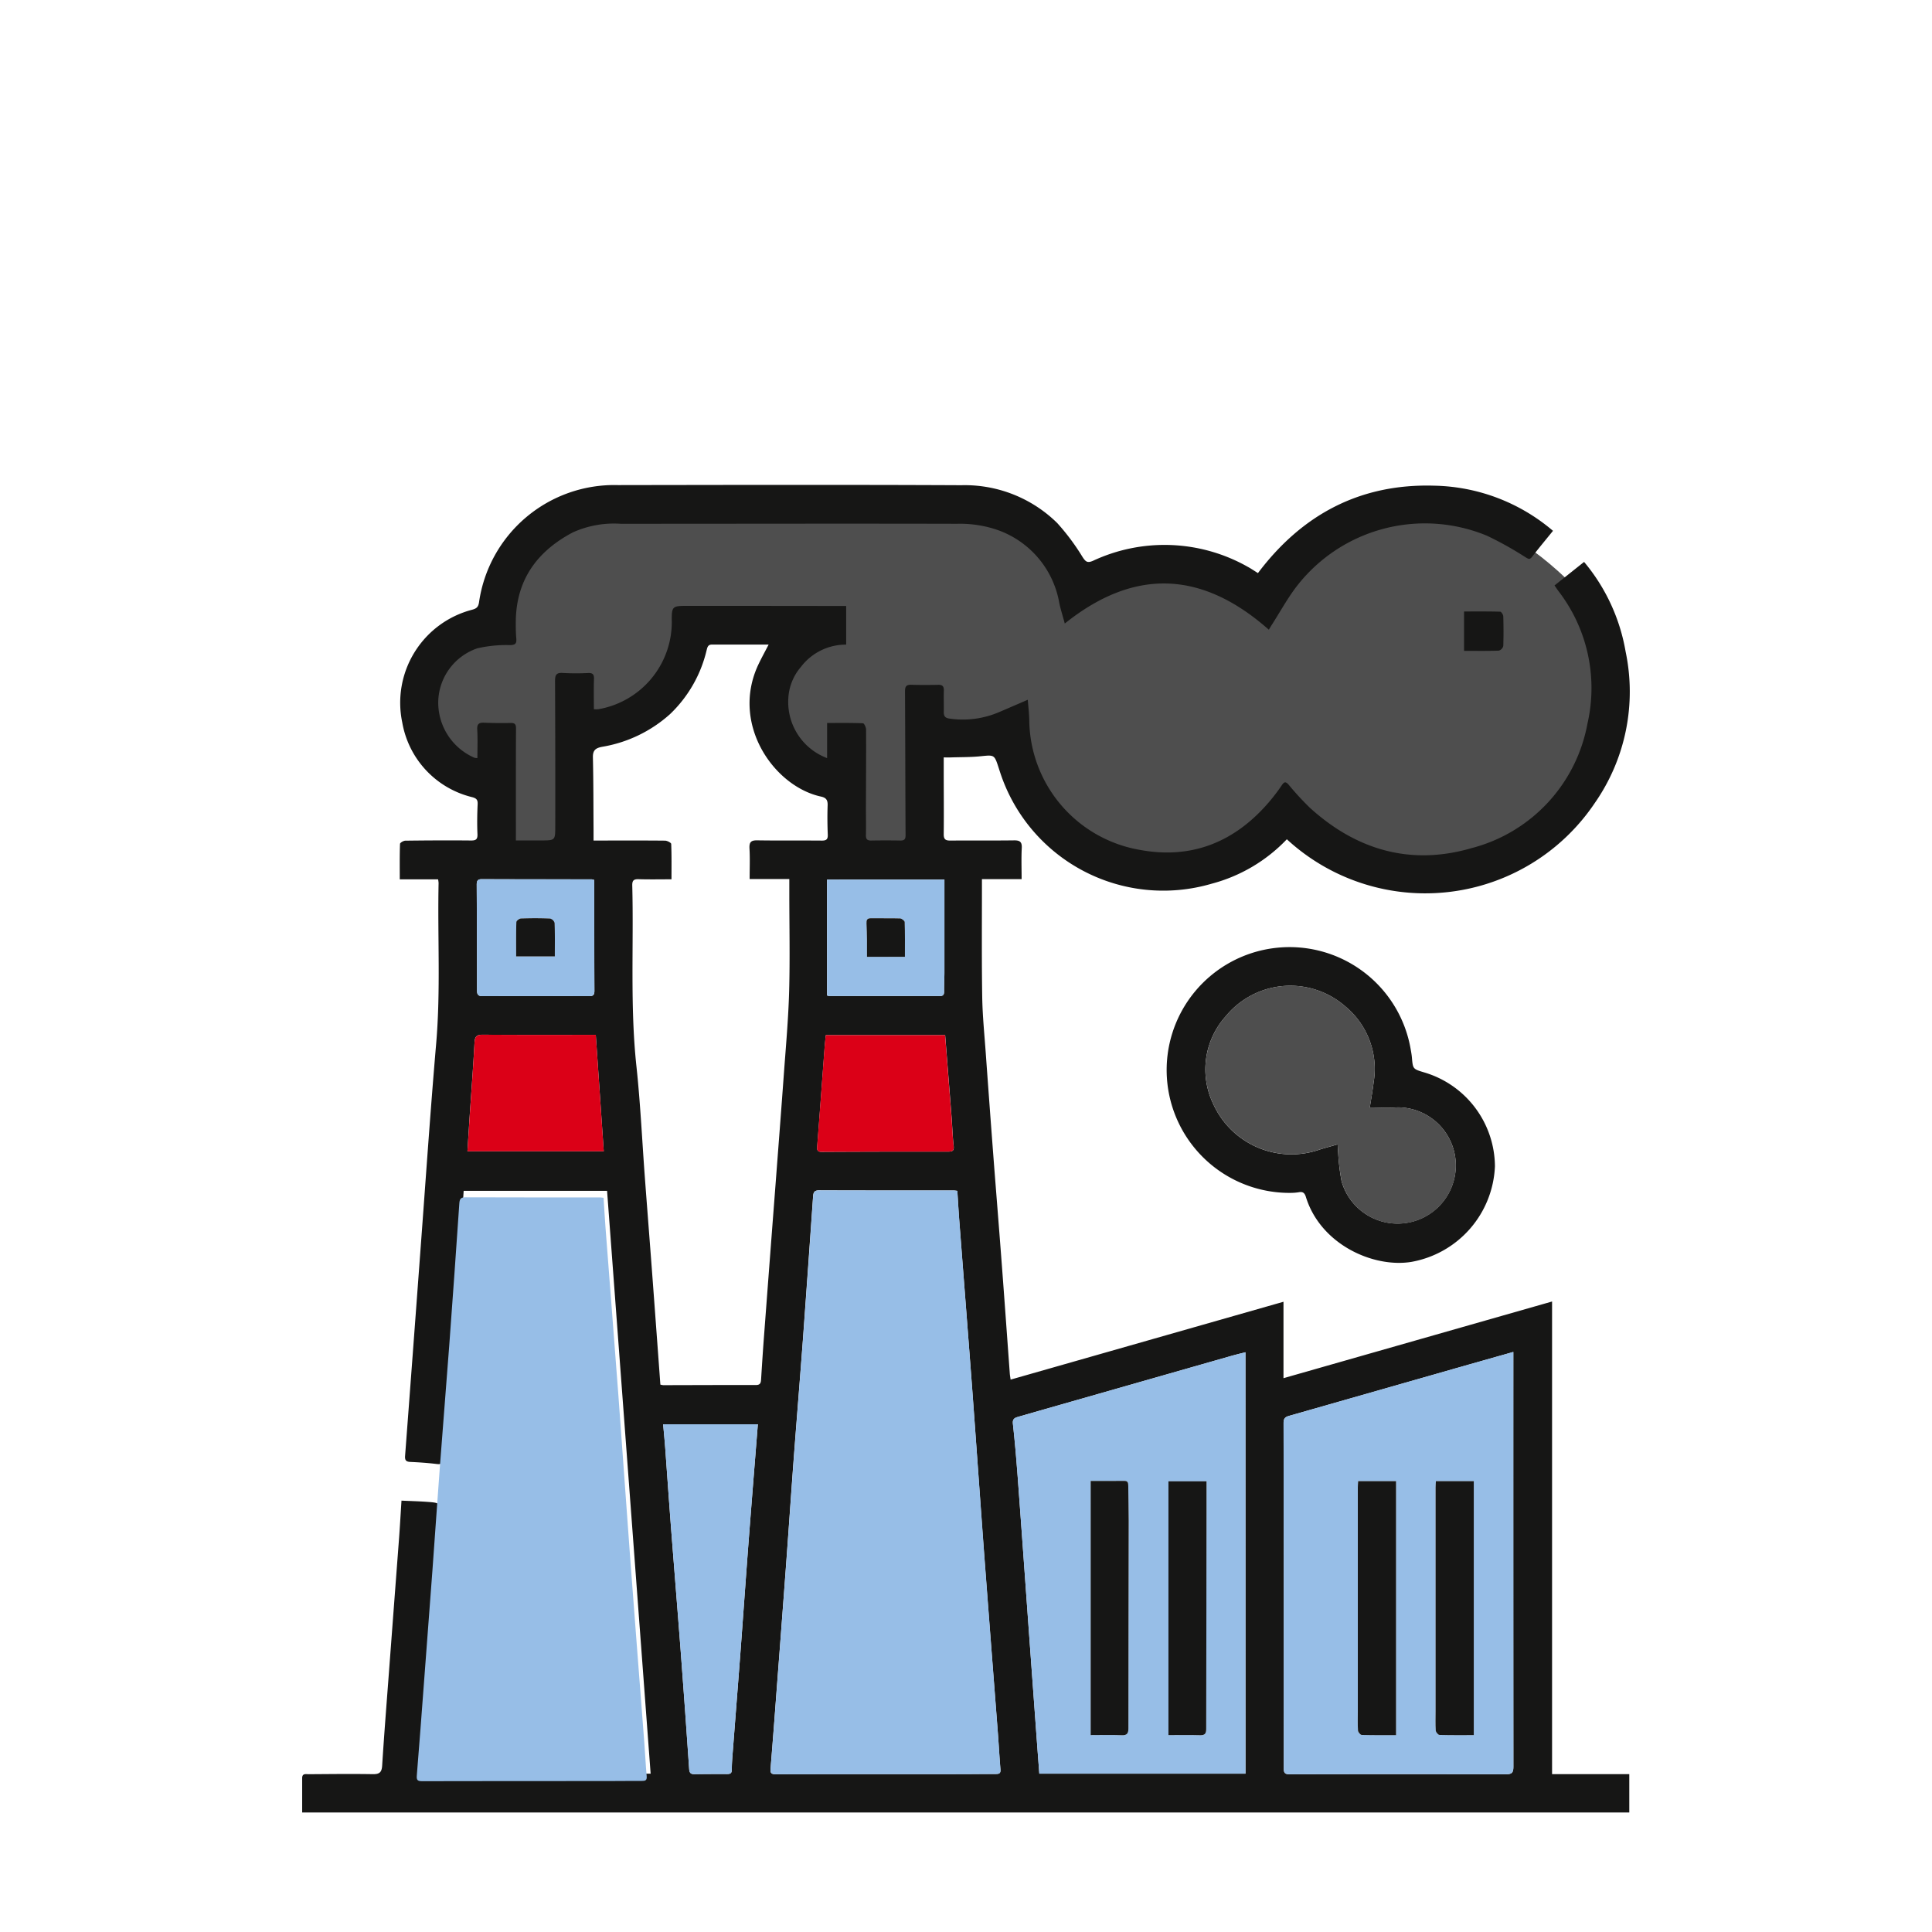 <svg xmlns="http://www.w3.org/2000/svg" xmlns:xlink="http://www.w3.org/1999/xlink" width="194" height="194" viewBox="0 0 194 194">
  <defs>
    <filter id="Elipse_5144" x="0" y="0" width="194" height="194" filterUnits="userSpaceOnUse">
      <feOffset dy="3" input="SourceAlpha"/>
      <feGaussianBlur stdDeviation="3" result="blur"/>
      <feFlood flood-opacity="0.161"/>
      <feComposite operator="in" in2="blur"/>
      <feComposite in="SourceGraphic"/>
    </filter>
    <clipPath id="clip-path">
      <rect id="Rectángulo_345252" data-name="Rectángulo 345252" width="133.315" height="133.311" fill="none"/>
    </clipPath>
    <clipPath id="clip-path-2">
      <rect id="Rectángulo_345249" data-name="Rectángulo 345249" width="23.095" height="58.637" fill="none"/>
    </clipPath>
    <clipPath id="clip-path-4">
      <rect id="Rectángulo_345251" data-name="Rectángulo 345251" width="9.51" height="35.136" fill="none"/>
    </clipPath>
  </defs>
  <g id="Grupo_999374" data-name="Grupo 999374" transform="translate(-1014 -903)">
    <g transform="matrix(1, 0, 0, 1, 1014, 903)" filter="url(#Elipse_5144)">
      <circle id="Elipse_5144-2" data-name="Elipse 5144" cx="88" cy="88" r="88" transform="translate(9 6)" fill="#fff"/>
    </g>
    <g id="Grupo_999385" data-name="Grupo 999385" transform="translate(1044.342 951.689)">
      <g id="Grupo_999384" data-name="Grupo 999384" clip-path="url(#clip-path)">
        <path id="Trazado_704882" data-name="Trazado 704882" d="M28.834,38.707l-.774-7.431s-6.811-3.561-6.347-8.978,6.657-7.276,6.657-7.276,1.857-11.3,9.907-11.455,39.939.619,39.939.619,8.824,5.108,8.668,8.2,8.824-8.36,19.2,1.393c0,0,12.848-20.279,30.961-2.013,0,0,12.384,22.446-10.527,27.245,0,0-14.087,3.1-17.493-4.489,0,0-6.192,7.431-15.016,5.727S79.919,25.7,79.919,25.7l-7.431.464L71.56,38.707l-7.585-.774V30.812S55.46,30.657,56.389,24s1.393-8.359,1.393-8.359l-8.669.464s-7.276,9.753-11.765,10.372L36.574,38.4Z" transform="translate(-9.26 -1.514)" fill="#4e4e4e"/>
        <path id="Trazado_704883" data-name="Trazado 704883" d="M11.9,129.411H34.991q-2.189-29.3-4.374-58.521h-14.4c-.059.871-.116,1.75-.179,2.628q-.671,9.249-1.344,18.5c-.138,1.882-.3,3.762-.421,5.645-.034.517-.21.721-.756.655-.882-.107-1.771-.17-2.659-.209-.432-.019-.555-.181-.524-.6q.781-10.316,1.542-20.634c.518-6.921.985-13.846,1.579-20.762.462-5.377.13-10.756.244-16.133a2.684,2.684,0,0,0-.052-.373H9.8c0-1.229-.017-2.393.025-3.555,0-.12.351-.324.54-.326,2.191-.028,4.383-.039,6.574-.018.5.005.687-.1.663-.646-.043-1-.028-2,.018-2.993.02-.433-.105-.589-.527-.706a9.363,9.363,0,0,1-7.041-7.495,9.648,9.648,0,0,1,7.006-11.329c.43-.117.624-.254.7-.739A13.718,13.718,0,0,1,31.706.021c11.5-.018,23-.041,34.5.012a13.23,13.23,0,0,1,9.613,3.8,22.633,22.633,0,0,1,2.554,3.429c.3.444.462.61,1.034.363a16.977,16.977,0,0,1,15.517.587c.339.183.658.4,1.049.646,4.426-5.883,10.27-9,17.7-8.778A18.93,18.93,0,0,1,125.6,4.614c-.734.907-1.441,1.755-2.116,2.628-.241.312-.4.164-.645.023a34.9,34.9,0,0,0-3.849-2.151A16.279,16.279,0,0,0,99.947,10.08c-.971,1.236-1.727,2.642-2.58,3.969-.1.155-.19.315-.3.493-6.648-5.873-13.43-6.276-20.49-.62-.2-.755-.412-1.4-.552-2.066a9.486,9.486,0,0,0-6.538-7.44,11.6,11.6,0,0,0-3.707-.509c-11.26-.028-22.521,0-33.782,0a10.034,10.034,0,0,0-4.816.862c-3.577,1.885-5.676,4.746-5.731,8.906-.007.585,0,1.174.05,1.756.044.506-.1.646-.64.658a12.877,12.877,0,0,0-3.274.323,5.794,5.794,0,0,0-3.923,5.311A6.037,6.037,0,0,0,17.3,27.4a1.649,1.649,0,0,0,.295.035c0-.964.04-1.908-.015-2.845-.033-.558.143-.731.68-.709.888.036,1.778.042,2.668.026.421-.007.547.122.544.56-.019,3.708-.011,7.416-.011,11.237.864,0,1.72.005,2.577,0,1.346-.009,1.374-.012,1.376-1.362q.013-7.322-.022-14.646c0-.615.126-.853.781-.809a23.861,23.861,0,0,0,2.537.006c.456-.017.607.126.592.589-.033.994-.01,1.99-.01,3.042a2.123,2.123,0,0,0,.466,0,8.889,8.889,0,0,0,7.358-8.71c-.021-1.66.013-1.665,1.644-1.665q7.1,0,14.19.01h1.676V16.04a5.668,5.668,0,0,0-4.546,2.24,5.25,5.25,0,0,0-1.263,3.142,6.019,6.019,0,0,0,3.895,6.014V23.908c1.237,0,2.42-.018,3.6.029.117,0,.311.409.312.628.012,2.625-.007,5.251-.015,7.877,0,.912.02,1.824,0,2.735-.007.393.131.542.528.535q1.464-.025,2.928,0c.391.007.526-.124.524-.527-.025-4.817-.029-9.635-.056-14.453,0-.469.117-.675.615-.66.911.027,1.822.022,2.734.005.433-.009.565.177.552.589-.022.715.007,1.432-.006,2.148-.007.425.151.6.6.657a9.239,9.239,0,0,0,4.963-.658c.934-.4,1.864-.8,2.871-1.237.052.679.135,1.354.148,2.03A13.372,13.372,0,0,0,84.078,36.644c5.221.985,9.56-.77,13-4.789a18.59,18.59,0,0,0,1.3-1.708c.249-.372.4-.352.679-.04a28.4,28.4,0,0,0,2.115,2.3c4.678,4.261,10.139,5.848,16.239,4.071A15.876,15.876,0,0,0,129.065,23.95a15.949,15.949,0,0,0-2.928-13.3c-.127-.174-.246-.355-.382-.552l2.967-2.363a19,19,0,0,1,4.169,9,19.547,19.547,0,0,1-3.087,15.2,20.507,20.507,0,0,1-30.929,3.65,16.092,16.092,0,0,1-7.564,4.467A17.239,17.239,0,0,1,70.043,28.737c-.034-.1-.069-.206-.1-.308-.438-1.356-.434-1.319-1.824-1.179-.987.1-1.986.083-2.979.116-.21.006-.421,0-.718,0,0,.485,0,.934,0,1.383,0,2.1.023,4.209,0,6.315-.007.542.191.656.681.652,2.126-.021,4.253.008,6.378-.021.59-.007.809.152.776.774-.053,1.011-.014,2.027-.014,3.118H68.258v.971c0,3.625-.03,7.249.029,10.872.03,1.863.218,3.723.352,5.584q.363,5.061.747,10.123c.289,3.785.6,7.568.883,11.353.272,3.59.526,7.182.789,10.773.011.146.04.292.08.581l27.4-7.818V89.7l26.97-7.7v47.461h7.754v3.847H0c0-1.163,0-2.307,0-3.451,0-.5.379-.388.656-.39,2.148-.013,4.3-.041,6.444-.005.668.011.889-.194.932-.859.2-3.16.452-6.317.689-9.475q.493-6.553.989-13.107c.1-1.295.17-2.591.263-4.025.869.04,1.726.062,2.581.123,1.328.1,1.35.109,1.248,1.461-.283,3.763-.6,7.524-.878,11.287-.291,3.937-.553,7.876-.828,11.815-.062.884-.128,1.769-.2,2.726M65.791,70.89c-.183-.021-.268-.039-.353-.039-4.512,0-9.025.005-13.537-.013-.487,0-.571.211-.6.618q-.5,7.139-1.014,14.277c-.3,4.044-.633,8.086-.937,12.13-.259,3.46-.491,6.922-.746,10.383q-.413,5.611-.845,11.22c-.237,3.136-.466,6.272-.725,9.406-.037.451.03.6.526.6,6.183-.018,12.365-.011,18.548-.014,1.171,0,2.343-.02,3.514-.014.335,0,.531-.04.493-.461-.1-1.166-.159-2.336-.248-3.5-.457-5.99-.929-11.978-1.376-17.968-.418-5.6-.8-11.2-1.218-16.806-.421-5.644-.866-11.287-1.3-16.93-.072-.948-.124-1.9-.188-2.889M35.97,90.344a1.679,1.679,0,0,0,.288.057c3.1-.006,6.2-.021,9.307-.015.484,0,.5-.279.521-.629.092-1.472.187-2.943.3-4.414q.561-7.462,1.134-14.921c.289-3.806.585-7.612.86-11.419.2-2.724.444-5.449.519-8.177.089-3.274.018-6.552.017-9.829,0-.448,0-.9,0-1.418H44.932c0-1.069.042-2.065-.015-3.056-.036-.622.126-.841.773-.83,2.169.034,4.339.006,6.508.025.46,0,.6-.15.579-.606-.038-.975-.049-1.954-.014-2.928.019-.522-.136-.77-.666-.885-4.706-1.017-9.086-7.247-6.307-13.22.3-.638.641-1.254,1.049-2.045-1.962,0-3.824.005-5.685,0-.423,0-.464.276-.545.584a12.984,12.984,0,0,1-3.669,6.4,13.519,13.519,0,0,1-6.82,3.283c-.665.128-.943.351-.926,1.069.057,2.429.049,4.86.065,7.29,0,.338,0,.674,0,1.052h.665c2.17,0,4.339-.012,6.508.011.218,0,.618.207.624.33.048,1.164.029,2.332.029,3.552-1.2,0-2.257.023-3.315-.011-.493-.015-.636.154-.624.634.155,6.047-.231,12.1.418,18.144.4,3.728.571,7.481.851,11.223.241,3.222.495,6.444.736,9.667.275,3.675.543,7.351.818,11.088m85.647-3.28c-2.017.572-3.889,1.1-5.759,1.634L99.247,93.444c-.376.108-.7.162-.7.731q.035,17.346.019,34.693c0,.429.081.607.573.606q10.868-.028,21.736,0c.624,0,.748-.185.748-.768q-.02-20.406-.006-40.812v-.824m-26.9.032c-.473.12-.892.214-1.3.332q-7.775,2.218-15.549,4.441c-1.956.559-3.915,1.114-5.869,1.68-.344.1-.691.157-.631.712.2,1.788.352,3.582.485,5.376.375,5.039.73,10.08,1.095,15.12q.442,6.1.889,12.2c.06.815.123,1.63.185,2.45h20.7ZM36.246,94.328c.073.817.15,1.567.205,2.319.192,2.6.366,5.193.566,7.788.322,4.2.668,8.39.986,12.587q.452,5.969.858,11.942c.029.414.2.507.565.5,1.085-.018,2.17-.021,3.255-.016.315,0,.459-.074.46-.44,0-.693.066-1.386.119-2.077.245-3.2.5-6.4.742-9.6.279-3.72.536-7.442.82-11.162.3-3.934.619-7.865.934-11.84ZM30.283,66.912c-.268-3.913-.531-7.773-.8-11.687h-.791c-3.514,0-7.029.014-10.542-.014-.614-.005-.811.164-.844.787-.129,2.446-.319,4.89-.483,7.335-.079,1.182-.151,2.363-.229,3.579Zm22.3-11.657c-.043.434-.092.841-.122,1.25-.247,3.309-.485,6.619-.744,9.927-.03.389.032.546.464.543q6.347-.033,12.693-.025c.462,0,.6-.11.544-.595-.108-.924-.131-1.86-.2-2.79-.213-2.762-.433-5.523-.652-8.31Zm.124-15.622v11.63a1,1,0,0,0,.193.061q5.564,0,11.129,0c.351,0,.434-.152.429-.478-.011-.629.032-1.257.033-1.887,0-3.1,0-6.2,0-9.33Zm-23.379.045a1.507,1.507,0,0,0-.24-.069c-3.687-.005-7.373,0-11.059-.017-.428,0-.5.195-.5.554q.025,5.3.029,10.606c0,.4.1.586.543.585q5.367-.016,10.734,0c.4,0,.514-.148.512-.539-.016-3.449-.014-6.9-.017-10.346v-.777" transform="translate(0 0)" fill="#161615"/>
        <path id="Trazado_704884" data-name="Trazado 704884" d="M164.066,105.669a12.34,12.34,0,1,1,11.976-14.432c.05.277.1.555.125.835.1,1.159.1,1.159,1.237,1.5a9.9,9.9,0,0,1,7.1,9.428,10.182,10.182,0,0,1-8.428,9.605c-3.826.6-9.091-1.775-10.556-6.534-.135-.439-.338-.542-.747-.461a5.333,5.333,0,0,1-.709.058m7.876-8.578c.138-.894.289-1.723.389-2.558a8.148,8.148,0,0,0-2.883-7.617,8.388,8.388,0,0,0-11.97,1.017,7.992,7.992,0,0,0-1.256,8.814,8.614,8.614,0,0,0,10.678,4.576c.57-.179,1.148-.332,1.811-.523.022.339.029.569.053.8a21.161,21.161,0,0,0,.343,2.9,5.845,5.845,0,0,0,11.327-2.872,5.842,5.842,0,0,0-5.731-4.546c-.876.089-1.769.014-2.762.014" transform="translate(-64.734 -34.576)" fill="#161615"/>
        <path id="Trazado_704885" data-name="Trazado 704885" d="M203.583,26.136V22.181c1.224,0,2.428-.013,3.63.021.112,0,.3.3.309.461.03,1,.037,1.995,0,2.99a.658.658,0,0,1-.446.46c-1.143.04-2.287.021-3.49.021" transform="translate(-86.914 -9.469)" fill="#161615"/>
        <g id="Grupo_999377" data-name="Grupo 999377" transform="translate(47.028 70.839)" style="isolation: isolate">
          <g id="Grupo_999376" data-name="Grupo 999376">
            <g id="Grupo_999375" data-name="Grupo 999375" clip-path="url(#clip-path-2)">
              <path id="Trazado_704886" data-name="Trazado 704886" d="M100.825,123.663c.064.991.116,1.941.188,2.89.43,5.643.876,11.286,1.3,16.929.418,5.6.8,11.205,1.219,16.806.447,5.99.919,11.978,1.376,17.968.089,1.168.146,2.338.248,3.5.037.421-.158.462-.493.461-1.171-.006-2.343.014-3.514.014-6.183,0-12.365,0-18.548.014-.5,0-.563-.152-.526-.6.258-3.134.488-6.27.725-9.406q.425-5.61.845-11.22c.254-3.461.487-6.923.746-10.382.3-4.044.637-8.086.937-12.13q.528-7.137,1.014-14.277c.029-.406.113-.62.6-.618,4.512.018,9.025.011,13.537.013.085,0,.17.018.353.038" transform="translate(-82.061 -123.611)" fill="#97bee7"/>
            </g>
          </g>
        </g>
        <g id="Grupo_999380" data-name="Grupo 999380" transform="translate(11.5 71.536)" style="isolation: isolate">
          <g id="Grupo_999379" data-name="Grupo 999379">
            <g id="Grupo_999378" data-name="Grupo 999378" clip-path="url(#clip-path-2)">
              <path id="Trazado_704887" data-name="Trazado 704887" d="M38.832,124.878c.064.991.116,1.941.188,2.89.43,5.643.876,11.286,1.3,16.93.418,5.6.8,11.2,1.219,16.806.447,5.99.919,11.979,1.376,17.968.089,1.168.146,2.338.248,3.5.037.421-.158.462-.493.46-1.171-.006-2.343.014-3.514.014-6.183,0-12.365,0-18.548.014-.5,0-.563-.152-.526-.6.258-3.134.488-6.27.725-9.405q.425-5.61.845-11.22c.254-3.461.487-6.923.746-10.383.3-4.044.637-8.086.937-12.13q.528-7.137,1.014-14.277c.029-.406.113-.62.6-.618,4.512.018,9.025.011,13.537.013.085,0,.17.018.353.038" transform="translate(-20.068 -124.827)" fill="#97bee7"/>
            </g>
          </g>
        </g>
        <path id="Trazado_704888" data-name="Trazado 704888" d="M195.03,151.923v.824q0,20.407.006,40.813c0,.583-.124.77-.748.768q-10.868-.032-21.736,0c-.492,0-.573-.177-.573-.606q.007-17.346-.02-34.692c0-.569.324-.624.7-.731q8.306-2.373,16.611-4.746c1.87-.534,3.742-1.062,5.759-1.634M179.443,164.9c-.013.249-.032.44-.032.63q0,11.227,0,22.453c0,.651-.026,1.3.017,1.951.01.162.239.437.374.442,1.142.036,2.285.02,3.447.02V164.9Zm7.811,0c-.013.251-.031.442-.031.632q0,11.227,0,22.453c0,.651-.026,1.3.017,1.951.011.161.24.436.376.44,1.142.036,2.285.02,3.445.02V164.9Z" transform="translate(-73.413 -64.859)" fill="#97bee7"/>
        <path id="Trazado_704889" data-name="Trazado 704889" d="M147.876,151.979V194.29h-20.7c-.062-.821-.125-1.636-.185-2.451q-.445-6.1-.889-12.2c-.365-5.04-.72-10.08-1.095-15.12-.134-1.794-.289-3.588-.485-5.376-.061-.555.287-.612.631-.712,1.954-.566,3.912-1.121,5.869-1.68q7.774-2.221,15.549-4.442c.412-.117.831-.212,1.3-.332M132.336,164.9v25.522c1.077,0,2.094-.032,3.108.013.568.025.683-.193.683-.713,0-6.938.021-13.876.029-20.814,0-1.17-.035-2.341-.045-3.511,0-.289-.023-.506-.407-.5-1.1.014-2.2.005-3.367.005m7.809.036v25.486c1.1,0,2.133-.023,3.169.01.5.016.624-.166.624-.64q0-10.764.031-21.528c0-1.1,0-2.2,0-3.328Z" transform="translate(-53.158 -64.883)" fill="#97bee7"/>
        <g id="Grupo_999383" data-name="Grupo 999383" transform="translate(36.246 94.329)" style="isolation: isolate">
          <g id="Grupo_999382" data-name="Grupo 999382">
            <g id="Grupo_999381" data-name="Grupo 999381" clip-path="url(#clip-path-4)">
              <path id="Trazado_704890" data-name="Trazado 704890" d="M63.248,164.6h9.51c-.314,3.974-.634,7.906-.934,11.84-.284,3.72-.541,7.441-.82,11.161-.24,3.2-.5,6.4-.742,9.6-.053.692-.116,1.385-.119,2.077,0,.366-.145.441-.46.44-1.085,0-2.17,0-3.255.016-.366.006-.536-.087-.565-.5q-.409-5.973-.858-11.942c-.318-4.2-.664-8.39-.986-12.585-.2-2.6-.374-5.193-.566-7.789-.056-.752-.132-1.5-.205-2.319" transform="translate(-63.248 -164.6)" fill="#97bee7"/>
            </g>
          </g>
        </g>
        <path id="Trazado_704891" data-name="Trazado 704891" d="M42.646,108.041H28.959c.078-1.217.15-2.4.229-3.579.164-2.445.354-4.889.483-7.336.033-.623.23-.792.844-.787,3.514.029,7.028.014,10.542.014h.791c.267,3.915.531,7.775.8,11.688" transform="translate(-12.363 -41.129)" fill="#db0017"/>
        <path id="Trazado_704892" data-name="Trazado 704892" d="M91.1,96.416h11.98c.219,2.787.439,5.549.652,8.311.072.93.095,1.865.2,2.79.057.485-.082.595-.544.594q-6.347-.009-12.693.025c-.432,0-.494-.155-.464-.543.259-3.308.5-6.618.744-9.927.03-.409.079-.816.122-1.25" transform="translate(-38.522 -41.162)" fill="#db0017"/>
        <path id="Trazado_704893" data-name="Trazado 704893" d="M91.971,69.157h11.785c0,3.132,0,6.231,0,9.33,0,.629-.044,1.258-.033,1.887.006.326-.077.479-.429.478q-5.565-.009-11.13,0a.972.972,0,0,1-.192-.061Zm7.816,7.76c0-1.205.016-2.35-.021-3.493,0-.133-.3-.361-.464-.367-.974-.033-1.95,0-2.926-.018-.408-.007-.463.2-.448.53.026.563.041,1.126.049,1.689s0,1.1,0,1.658Z" transform="translate(-39.264 -29.524)" fill="#97bee7"/>
        <path id="Trazado_704894" data-name="Trazado 704894" d="M42.383,69.172c0,.265,0,.521,0,.777,0,3.448,0,6.9.016,10.345,0,.391-.111.54-.512.539q-5.367-.015-10.734,0c-.442,0-.543-.181-.543-.585q0-5.3-.029-10.606c0-.359.073-.556.5-.554,3.686.015,7.373.013,11.059.017a1.455,1.455,0,0,1,.241.069m-7.841,7.672h3.885c0-1.163.019-2.267-.021-3.368a.649.649,0,0,0-.454-.439c-.973-.042-1.95-.04-2.924-.006-.166.006-.46.232-.465.364-.037,1.143-.021,2.287-.021,3.449" transform="translate(-13.056 -29.494)" fill="#97bee7"/>
        <path id="Trazado_704895" data-name="Trazado 704895" d="M174.775,99.985c.994,0,1.886.075,2.762-.014a5.842,5.842,0,0,1,5.731,4.546,5.845,5.845,0,0,1-11.328,2.872,21.158,21.158,0,0,1-.343-2.9c-.025-.229-.032-.459-.053-.8-.663.19-1.241.344-1.811.523a8.614,8.614,0,0,1-10.678-4.576,7.992,7.992,0,0,1,1.256-8.814,8.388,8.388,0,0,1,11.97-1.017,8.148,8.148,0,0,1,2.883,7.617c-.1.835-.251,1.664-.389,2.558" transform="translate(-67.567 -37.47)" fill="#4e4e4e"/>
        <path id="Trazado_704896" data-name="Trazado 704896" d="M184.989,174.567H188.8v25.5c-1.162,0-2.306.015-3.447-.02-.135,0-.364-.28-.375-.442-.043-.648-.016-1.3-.017-1.951q0-11.227,0-22.453c0-.19.018-.381.032-.63" transform="translate(-78.959 -74.526)" fill="#161615"/>
        <path id="Trazado_704897" data-name="Trazado 704897" d="M198.618,174.566h3.808v25.5c-1.16,0-2.3.015-3.445-.02-.136,0-.365-.279-.376-.44-.043-.648-.017-1.3-.017-1.951q0-11.227,0-22.453c0-.19.018-.381.031-.632" transform="translate(-84.778 -74.526)" fill="#161615"/>
        <path id="Trazado_704898" data-name="Trazado 704898" d="M138.161,174.521c1.163,0,2.265.01,3.367-.005.384-.005.405.212.407.5.01,1.17.046,2.341.045,3.512-.009,6.938-.03,13.875-.029,20.813,0,.521-.115.738-.684.713-1.014-.044-2.03-.013-3.107-.013Z" transform="translate(-58.984 -74.504)" fill="#161615"/>
        <path id="Trazado_704899" data-name="Trazado 704899" d="M151.787,174.588h3.824c0,1.131,0,2.23,0,3.328q-.019,10.764-.031,21.528c0,.474-.128.656-.624.64-1.036-.033-2.073-.01-3.169-.01Z" transform="translate(-64.801 -74.535)" fill="#161615"/>
        <path id="Trazado_704900" data-name="Trazado 704900" d="M102.733,79.808H98.924c0-.557.006-1.108,0-1.658s-.023-1.126-.049-1.689c-.015-.327.04-.538.448-.53.975.018,1.951-.015,2.926.018.166.006.46.234.464.367.037,1.143.021,2.288.021,3.493" transform="translate(-42.21 -32.416)" fill="#161615"/>
        <path id="Trazado_704901" data-name="Trazado 704901" d="M37.49,79.765c0-1.162-.015-2.306.021-3.449,0-.132.3-.358.465-.364.974-.034,1.951-.037,2.924.006a.649.649,0,0,1,.454.439c.04,1.1.021,2.205.021,3.368Z" transform="translate(-16.004 -32.414)" fill="#161615"/>
      </g>
    </g>
  </g>
</svg>
